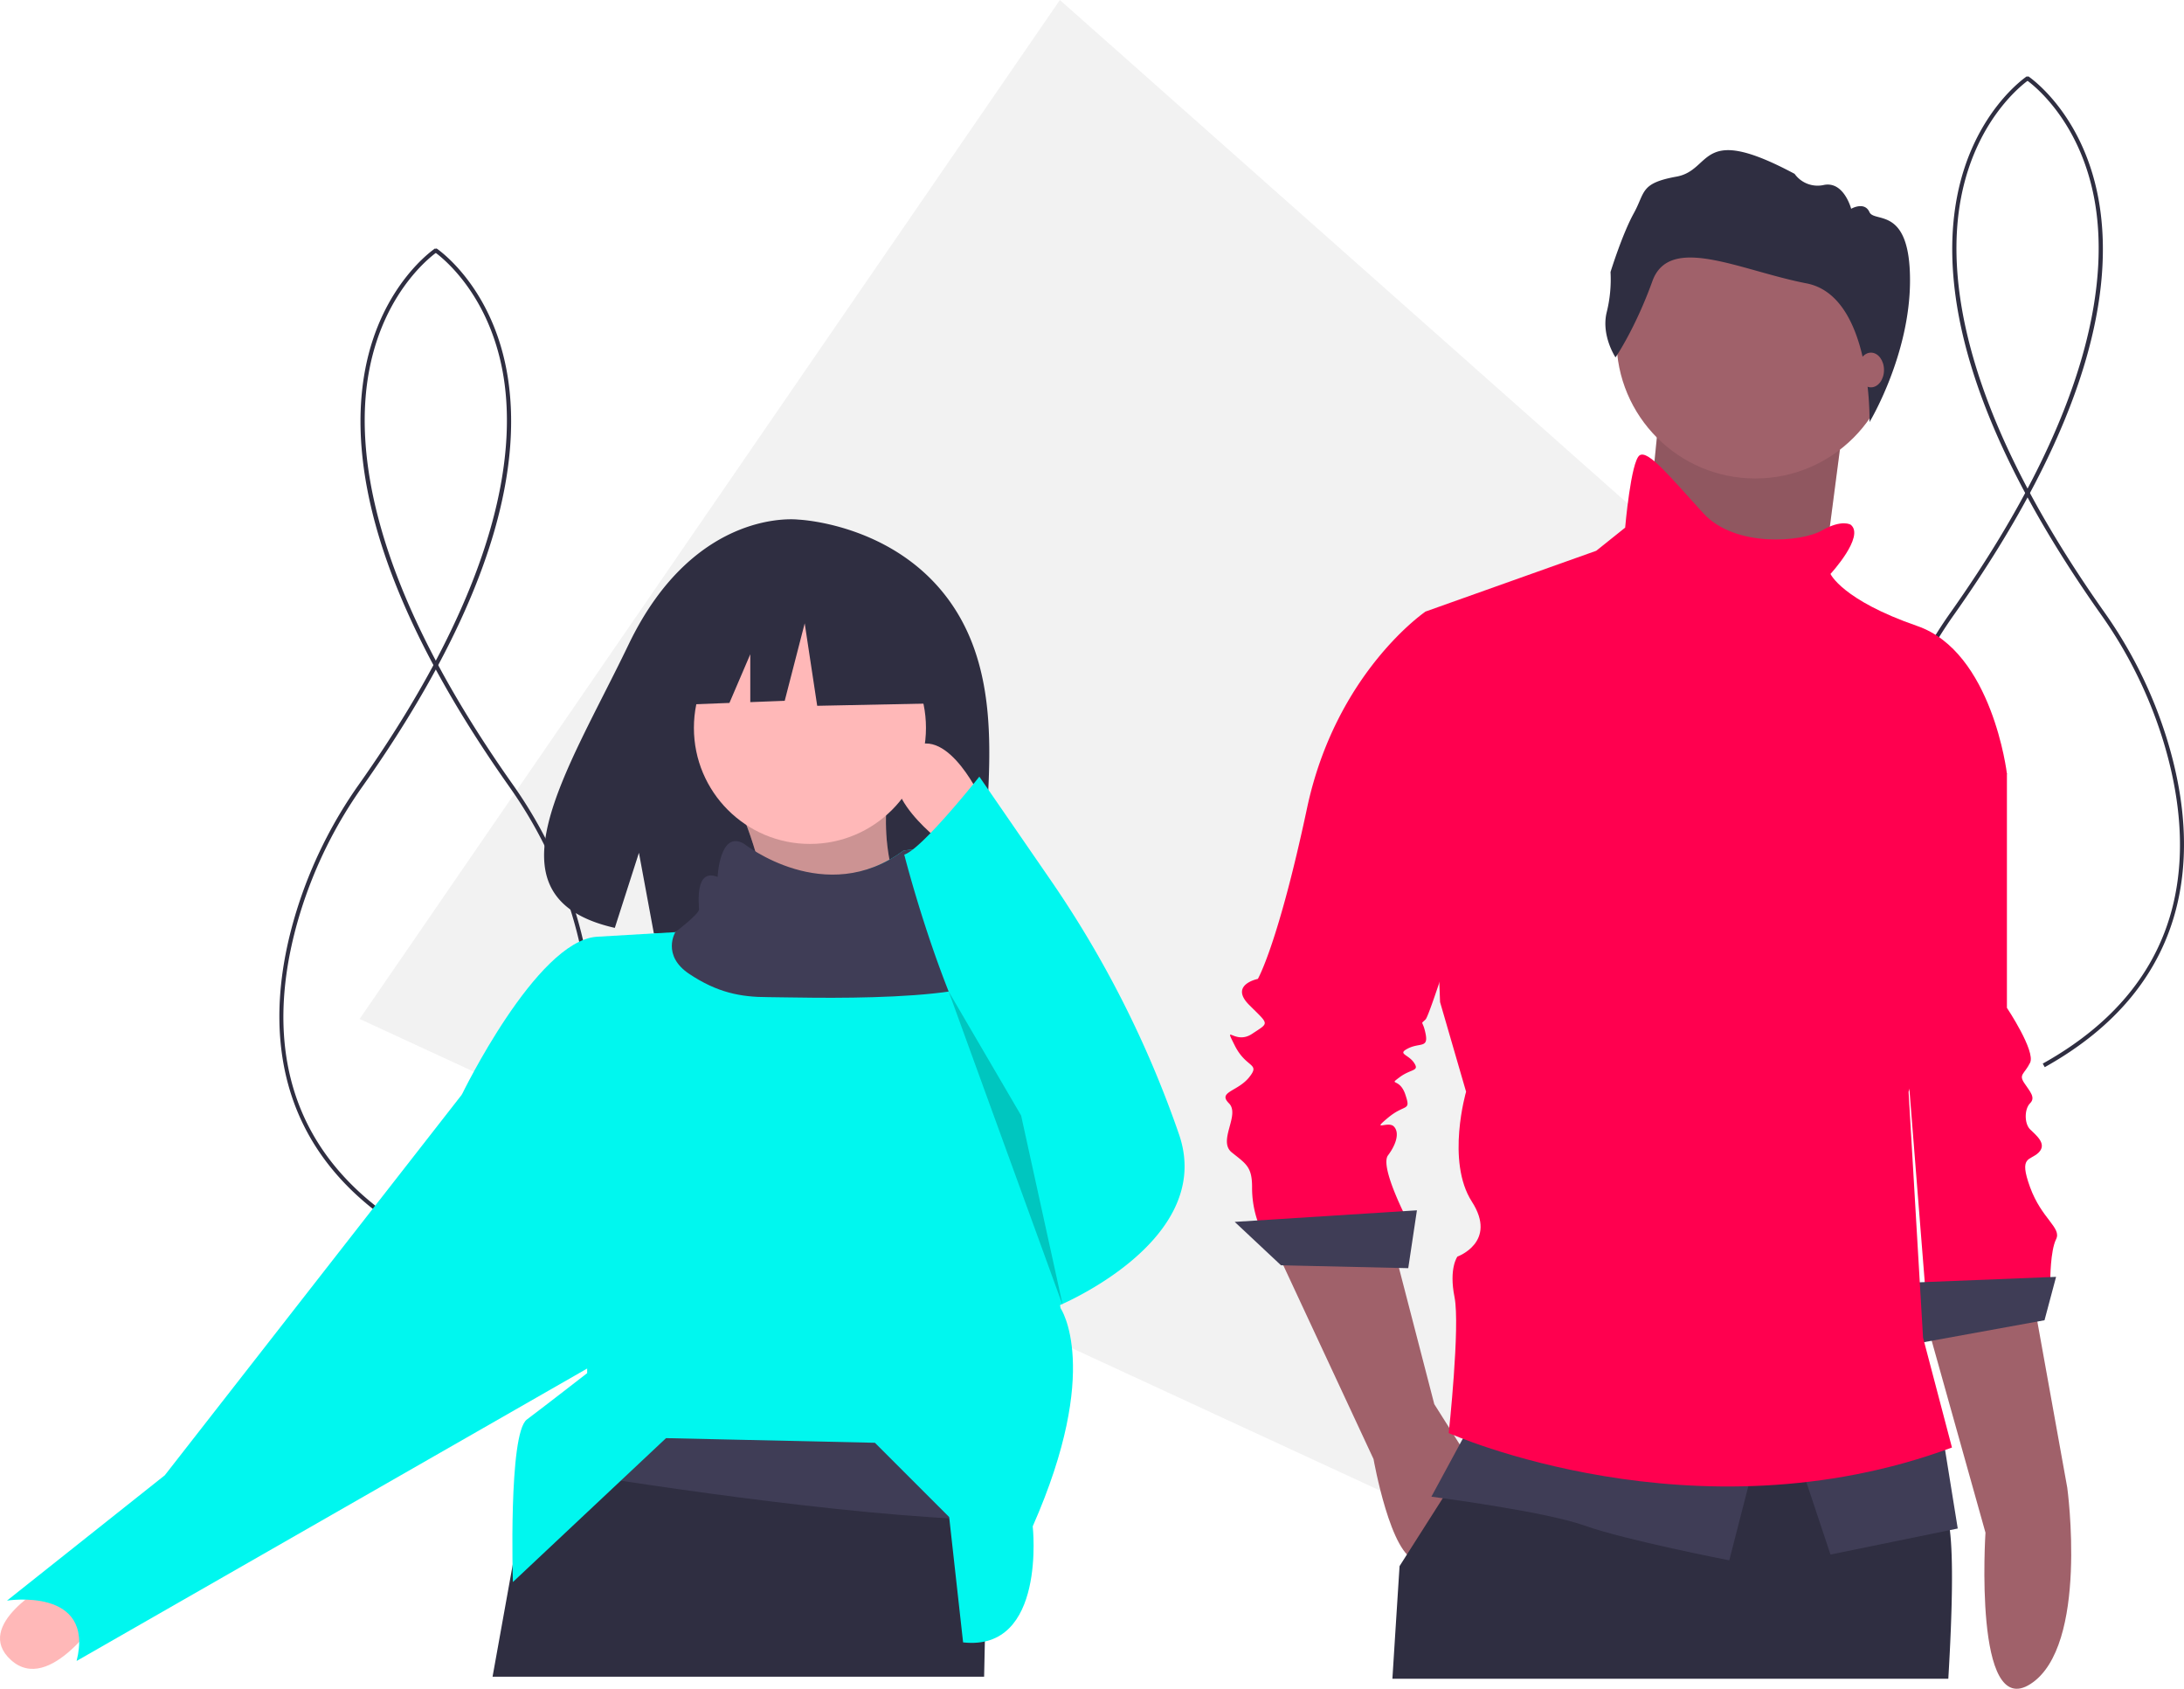 <svg id="Group_45" data-name="Group 45" xmlns="http://www.w3.org/2000/svg" width="1066.102" height="824.2" viewBox="0 0 1066.102 824.2">
  <path id="Path_713" data-name="Path 713" d="M962.551,394.71l-15.879,71.42-12.89,57.94-10.274,46.21-12.882,57.94L868.531,817.51,346.914,576.48l-38.342-17.72-48.533-22.43-38.356-17.72-46.132-21.32L201.7,459.24l21.748-31.64,27.513-40.03,21.742-31.62L517.369,0,776.55,229.8,822.7,270.72l36.8,32.63,46.161,40.92Z" fill="#f2f2f2"/>
  <path id="Path_714" data-name="Path 714" d="M271.3,642.731c-34.88-19.444-56.594-45.991-64.539-78.9-5.9-24.436-4.2-51.933,5.038-81.728a218.889,218.889,0,0,1,30.439-61.484c70.638-99.986,77.014-165.138,69.923-202.187-7.774-40.623-33.031-57.494-33.286-57.66l1.09-1.677c.261.169,26.184,17.433,34.145,58.88,4.589,23.895,2.43,51.141-6.417,80.981-11.012,37.138-32.484,78.459-63.821,122.816a216.906,216.906,0,0,0-30.163,60.922c-15.158,48.867-17.3,116,58.564,158.292Z" transform="translate(-66.947 -37.9)" fill="#2f2e41"/>
  <path id="Path_715" data-name="Path 715" d="M288.074,642.731c34.88-19.444,56.594-45.991,64.539-78.9,5.9-24.436,4.2-51.933-5.038-81.728a218.888,218.888,0,0,0-30.439-61.484C246.5,320.631,240.122,255.479,247.213,218.43c7.774-40.623,33.031-57.494,33.286-57.66l-1.09-1.677c-.261.169-26.184,17.433-34.145,58.88-4.589,23.895-2.43,51.141,6.417,80.981,11.012,37.138,32.484,78.459,63.821,122.816a216.9,216.9,0,0,1,30.163,60.922c15.158,48.867,17.3,116-58.564,158.292Z" transform="translate(-66.947 -37.9)" fill="#2f2e41"/>
  <path id="Path_716" data-name="Path 716" d="M1048.3,558.731c-34.88-19.444-56.593-45.991-64.538-78.9-5.9-24.436-4.2-51.933,5.038-81.728a218.891,218.891,0,0,1,30.439-61.484c70.638-99.986,77.014-165.138,69.923-202.187-7.774-40.623-33.031-57.494-33.286-57.66l1.09-1.677c.261.169,26.184,17.433,34.145,58.88,4.589,23.895,2.43,51.141-6.417,80.981-11.012,37.138-32.484,78.459-63.821,122.816a216.907,216.907,0,0,0-30.163,60.922c-15.158,48.867-17.3,116,58.564,158.292Z" transform="translate(-66.947 -37.9)" fill="#2f2e41"/>
  <path id="Path_717" data-name="Path 717" d="M1065.07,558.731c34.88-19.444,56.594-45.991,64.539-78.9,5.9-24.436,4.2-51.933-5.038-81.728a218.889,218.889,0,0,0-30.439-61.484c-70.638-99.986-77.014-165.138-69.923-202.187,7.774-40.623,33.031-57.494,33.286-57.66l-1.09-1.677c-.261.169-26.184,17.433-34.145,58.88-4.589,23.895-2.43,51.141,6.417,80.981,11.012,37.138,32.484,78.459,63.821,122.816a216.905,216.905,0,0,1,30.163,60.922c15.158,48.867,17.3,116-58.564,158.292Z" transform="translate(-66.947 -37.9)" fill="#2f2e41"/>
  <path id="Path_718" data-name="Path 718" d="M534.762,337.845c-26.207-44.281-78.055-46.345-78.055-46.345s-50.523-6.461-82.933,60.98c-30.209,62.861-71.9,123.554-6.712,138.269L378.836,454.1l7.292,39.378a255.063,255.063,0,0,0,27.892.477c69.812-2.254,136.3.659,134.157-24.392C545.332,436.26,559.978,380.453,534.762,337.845Z" transform="translate(-66.947 -37.9)" fill="#2f2e41"/>
  <path id="Path_719" data-name="Path 719" d="M427.194,430.522c9.03,19.975,14.725,43.786,18.125,70.233l72.5-4.531c-16.668-23.619-22.2-50.728-15.859-81.561Z" transform="translate(-66.947 -37.9)" fill="#ffb8b8"/>
  <path id="Path_720" data-name="Path 720" d="M427.194,430.522c9.03,19.975,14.725,43.786,18.125,70.233l72.5-4.531c-16.668-23.619-22.2-50.728-15.859-81.561Z" transform="translate(-66.947 -37.9)" opacity="0.2"/>
  <path id="Path_721" data-name="Path 721" d="M90.819,810.844S53.3,830.943,72.337,848.1s44.193-22.714,44.193-22.714Z" transform="translate(-66.947 -37.9)" fill="#ffb8b8"/>
  <path id="Path_722" data-name="Path 722" d="M482.591,714.334l-.586,27.458-1.251,59.33v.01l-.364,17.182H240.438l9.752-54.151.01-.04,8.732-48.467,3.9-21.705v-.01l197.108-27.186Z" fill="#2f2e41"/>
  <path id="Path_723" data-name="Path 723" d="M549.537,752.237l-.589,27.459c-69.735-1.79-177.827-18.623-223.071-26.145l3.9-21.7,197.107-27.187Z" transform="translate(-66.947 -37.9)" fill="#3f3d56"/>
  <circle id="Ellipse_36" data-name="Ellipse 36" cx="56.64" cy="56.64" r="56.64" transform="translate(338.724 298.6)" fill="#ffb8b8"/>
  <path id="Path_724" data-name="Path 724" d="M571.06,782.823s6.8,61.171-33.984,56.64l-6.8-61.171-36.25-36.25-101.952-2.266L317.313,810.01s-2.266-72.5,6.8-79.3,29.453-22.656,29.453-22.656V696.73L292.391,572.122s36.25-74.765,65.7-77.03l38.515-2.266s13.594-6.8,13.594-9.062-2.266-20.39,9.062-15.859c0,0,1.019-23.245,12.959-16.154,0,0,37.586,29.453,75.739,1.291,0,0,17.785-3.262,15.519,5.8s0,15.859,4.531,15.859,24.922,6.8,24.922,11.328c0,.974,1.473,10.354,3.783,24.468v.023c8.406,51.452,27.935,165.819,27.935,165.819S605.044,705.792,571.06,782.823Z" transform="translate(-66.947 -37.9)" fill="#00f7ef"/>
  <path id="Path_725" data-name="Path 725" d="M308.25,560.794l-15.859,11.328-145,185.779-77.03,61.171s43.046-6.8,33.984,29.453L369.422,696.73Z" transform="translate(-66.947 -37.9)" fill="#00f7ef"/>
  <path id="Path_726" data-name="Path 726" d="M556.718,510.5v.023c-3.013,17.717-101.2,14.024-114.8,14.024S417,522.279,403.4,513.217s-6.8-20.39-6.8-20.39,11.575-8.816,11.575-11.081-2.266-20.39,9.062-15.859c0,0,1.019-23.245,12.959-16.154,0,0,39.605,31.472,77.758,3.31,0,0,17.785-3.262,15.519,5.8s0,15.859,4.531,15.859,24.922,6.8,24.922,11.328C552.935,487,554.408,496.383,556.718,510.5Z" transform="translate(-66.947 -37.9)" fill="#3f3d56"/>
  <path id="Path_727" data-name="Path 727" d="M545.005,425.991s-18.125-38.515-36.25-20.39,20.39,45.312,20.39,45.312Z" transform="translate(-66.947 -37.9)" fill="#ffb8b8"/>
  <path id="Path_728" data-name="Path 728" d="M545.005,416.929S517.017,452.3,508.355,455c0,0,25.322,100.126,57.04,127.313l18.125,92.89s77.03-31.718,58.906-83.827l-.541-1.554a513.989,513.989,0,0,0-62.1-122.408Z" transform="translate(-66.947 -37.9)" fill="#00f7ef"/>
  <path id="Path_729" data-name="Path 729" d="M463.1,483.933l55.737,153.374-20.39-92.89Z" opacity="0.2"/>
  <path id="Path_730" data-name="Path 730" d="M456.229,295.676l-51.224-26.831-70.737,10.976L319.632,344.46l36.432-1.4,10.178-23.748v23.357l16.81-.647,9.757-37.808,6.1,40.247,59.761-1.219Z" fill="#2f2e41"/>
  <path id="Path_731" data-name="Path 731" d="M1007.08,682.238l29.06,103.671s-5.989,91.827,21.959,73.861c28.6-18.386,17.966-95.819,17.966-95.819l-16.755-93.006Z" transform="translate(-66.947 -37.9)" fill="#a0616a"/>
  <path id="Path_732" data-name="Path 732" d="M1022.61,391.415l24,24V529.768s14.118,21.176,11.294,26.823-5.647,5.647-2.823,9.882,5.647,7.059,2.823,9.882-2.823,9.882,0,12.706,8.471,7.059,4.235,11.294-9.882,1.412-4.235,16.941,15.529,19.765,12.706,25.412-2.823,19.765-2.823,19.765l-60.706,8.471L994.37,511.415Z" transform="translate(-66.947 -37.9)" fill="#ff004f"/>
  <path id="Path_733" data-name="Path 733" d="M1003.66,623.161l-70.59,2.824,2.823,29.647,62.118-11.294Z" fill="#3f3d56"/>
  <path id="Path_734" data-name="Path 734" d="M809.541,205.986l-8.471,84.705L887.188,303.4l6.353-48.705,6.353-48.706Z" fill="#a0616a"/>
  <path id="Path_735" data-name="Path 735" d="M809.541,205.527l-8.471,84.706,86.118,12.706,6.353-48.706,6.353-48.706Z" opacity="0.1"/>
  <path id="Path_736" data-name="Path 736" d="M689.43,646.944,737.43,750s8.471,48,21.176,49.412S784.018,750,784.018,750L767.077,723.18l-19.765-76.235Z" transform="translate(-66.947 -37.9)" fill="#a0616a"/>
  <path id="Path_737" data-name="Path 737" d="M1018,857.214H746.635c2.15-34.011,3.5-54.978,3.5-54.978l3.6-5.673L771.217,769.1,783.694,749.5l4.351-6.845,1.615-2.534L806.751,737l176.323-32.173A215.422,215.422,0,0,0,995.4,742.936c1.2,2.736,2.493,5.471,3.877,8.177,4.432,8.652,9.843,16.849,16.273,22.886,1.464,1.373,2.524,5.037,3.21,10.671C1020.46,798.47,1019.97,824.132,1018,857.214Z" transform="translate(-66.947 -37.9)" fill="#2f2e41"/>
  <circle id="Ellipse_37" data-name="Ellipse 37" cx="67.765" cy="67.765" r="67.765" transform="translate(789.07 97.986)" fill="#a0616a"/>
  <path id="Path_738" data-name="Path 738" d="M772.724,342l-9.882-5.647s-43.765,29.647-57.882,96-24,83.294-24,83.294-14.118,2.824-4.235,12.706,9.882,8.471,1.412,14.118-14.118-5.647-8.471,5.647,12.706,8.471,7.059,15.529-15.529,7.059-9.882,12.706-5.647,18.353,1.412,24,9.882,7.059,9.882,16.941a49.992,49.992,0,0,0,2.824,16.941h73.412s-14.118-26.823-9.882-32.471,5.647-11.294,2.824-14.118-11.294,2.824-2.824-4.235,11.294-2.824,8.471-11.294-8.471-4.235-2.824-8.471,9.882-2.824,7.059-7.059-8.471-4.235-2.824-7.059,9.882,0,8.471-7.059-2.824-4.235,0-7.059,32.471-98.823,32.471-101.647S772.724,342,772.724,342Z" transform="translate(-66.947 -37.9)" fill="#ff004f"/>
  <path id="Path_739" data-name="Path 739" d="M691.659,590.691l-88.941,5.647,22.588,21.176,62.118,1.412Z" fill="#3f3d56"/>
  <path id="Path_740" data-name="Path 740" d="M784.018,734.473l-18.353,33.882s55.059,7.059,74.823,14.118,70.588,16.941,70.588,16.941L923.782,750Z" transform="translate(-66.947 -37.9)" fill="#3f3d56"/>
  <path id="Path_741" data-name="Path 741" d="M878.011,712.1l15.53,46.588,62.117-12.706L948.6,702.22Z" fill="#3f3d56"/>
  <path id="Path_742" data-name="Path 742" d="M970.37,294s-4.235-2.824-14.118,2.824S913.9,305.3,898.37,288.356s-26.823-31.059-31.059-28.235-7.059,35.294-7.059,35.294l-14.118,11.294-83.294,29.647L769.9,526.944l12.706,43.765s-9.882,33.882,2.824,53.647-7.059,26.823-7.059,26.823-4.235,5.647-1.412,19.765-2.824,66.353-2.824,66.353,120,53.647,245.646,7.059l-14.118-53.647-7.059-120s7.059-19.765,5.647-28.235S1046.6,415.415,1046.6,415.415s-7.059-59.294-43.765-72S960.487,318,960.487,318,977.429,299.65,970.37,294Z" transform="translate(-66.947 -37.9)" fill="#ff004f"/>
  <path id="Path_743" data-name="Path 743" d="M855.548,212.331s-7.037-10.555-4.33-21.923a66.444,66.444,0,0,0,1.895-19.758s5.684-18.4,11.367-28.689,2.977-14.615,20.84-17.863,10.555-26.524,57.649-1.353a13.811,13.811,0,0,0,14.345,5.413c9.743-1.895,13.262,11.638,13.262,11.638s6.5-3.789,8.932,1.624,19.8-3.249,19.8,33.289-19.765,69.176-19.765,69.176S981,182.424,948.788,176.2s-66.851-24.359-75.242-1.083S855.548,212.331,855.548,212.331Z" transform="translate(-66.947 -37.9)" fill="#2f2e41"/>
  <ellipse id="Ellipse_38" data-name="Ellipse 38" cx="6.353" cy="8.471" rx="6.353" ry="8.471" transform="translate(906.952 172.103)" fill="#a0616a"/>
</svg>
